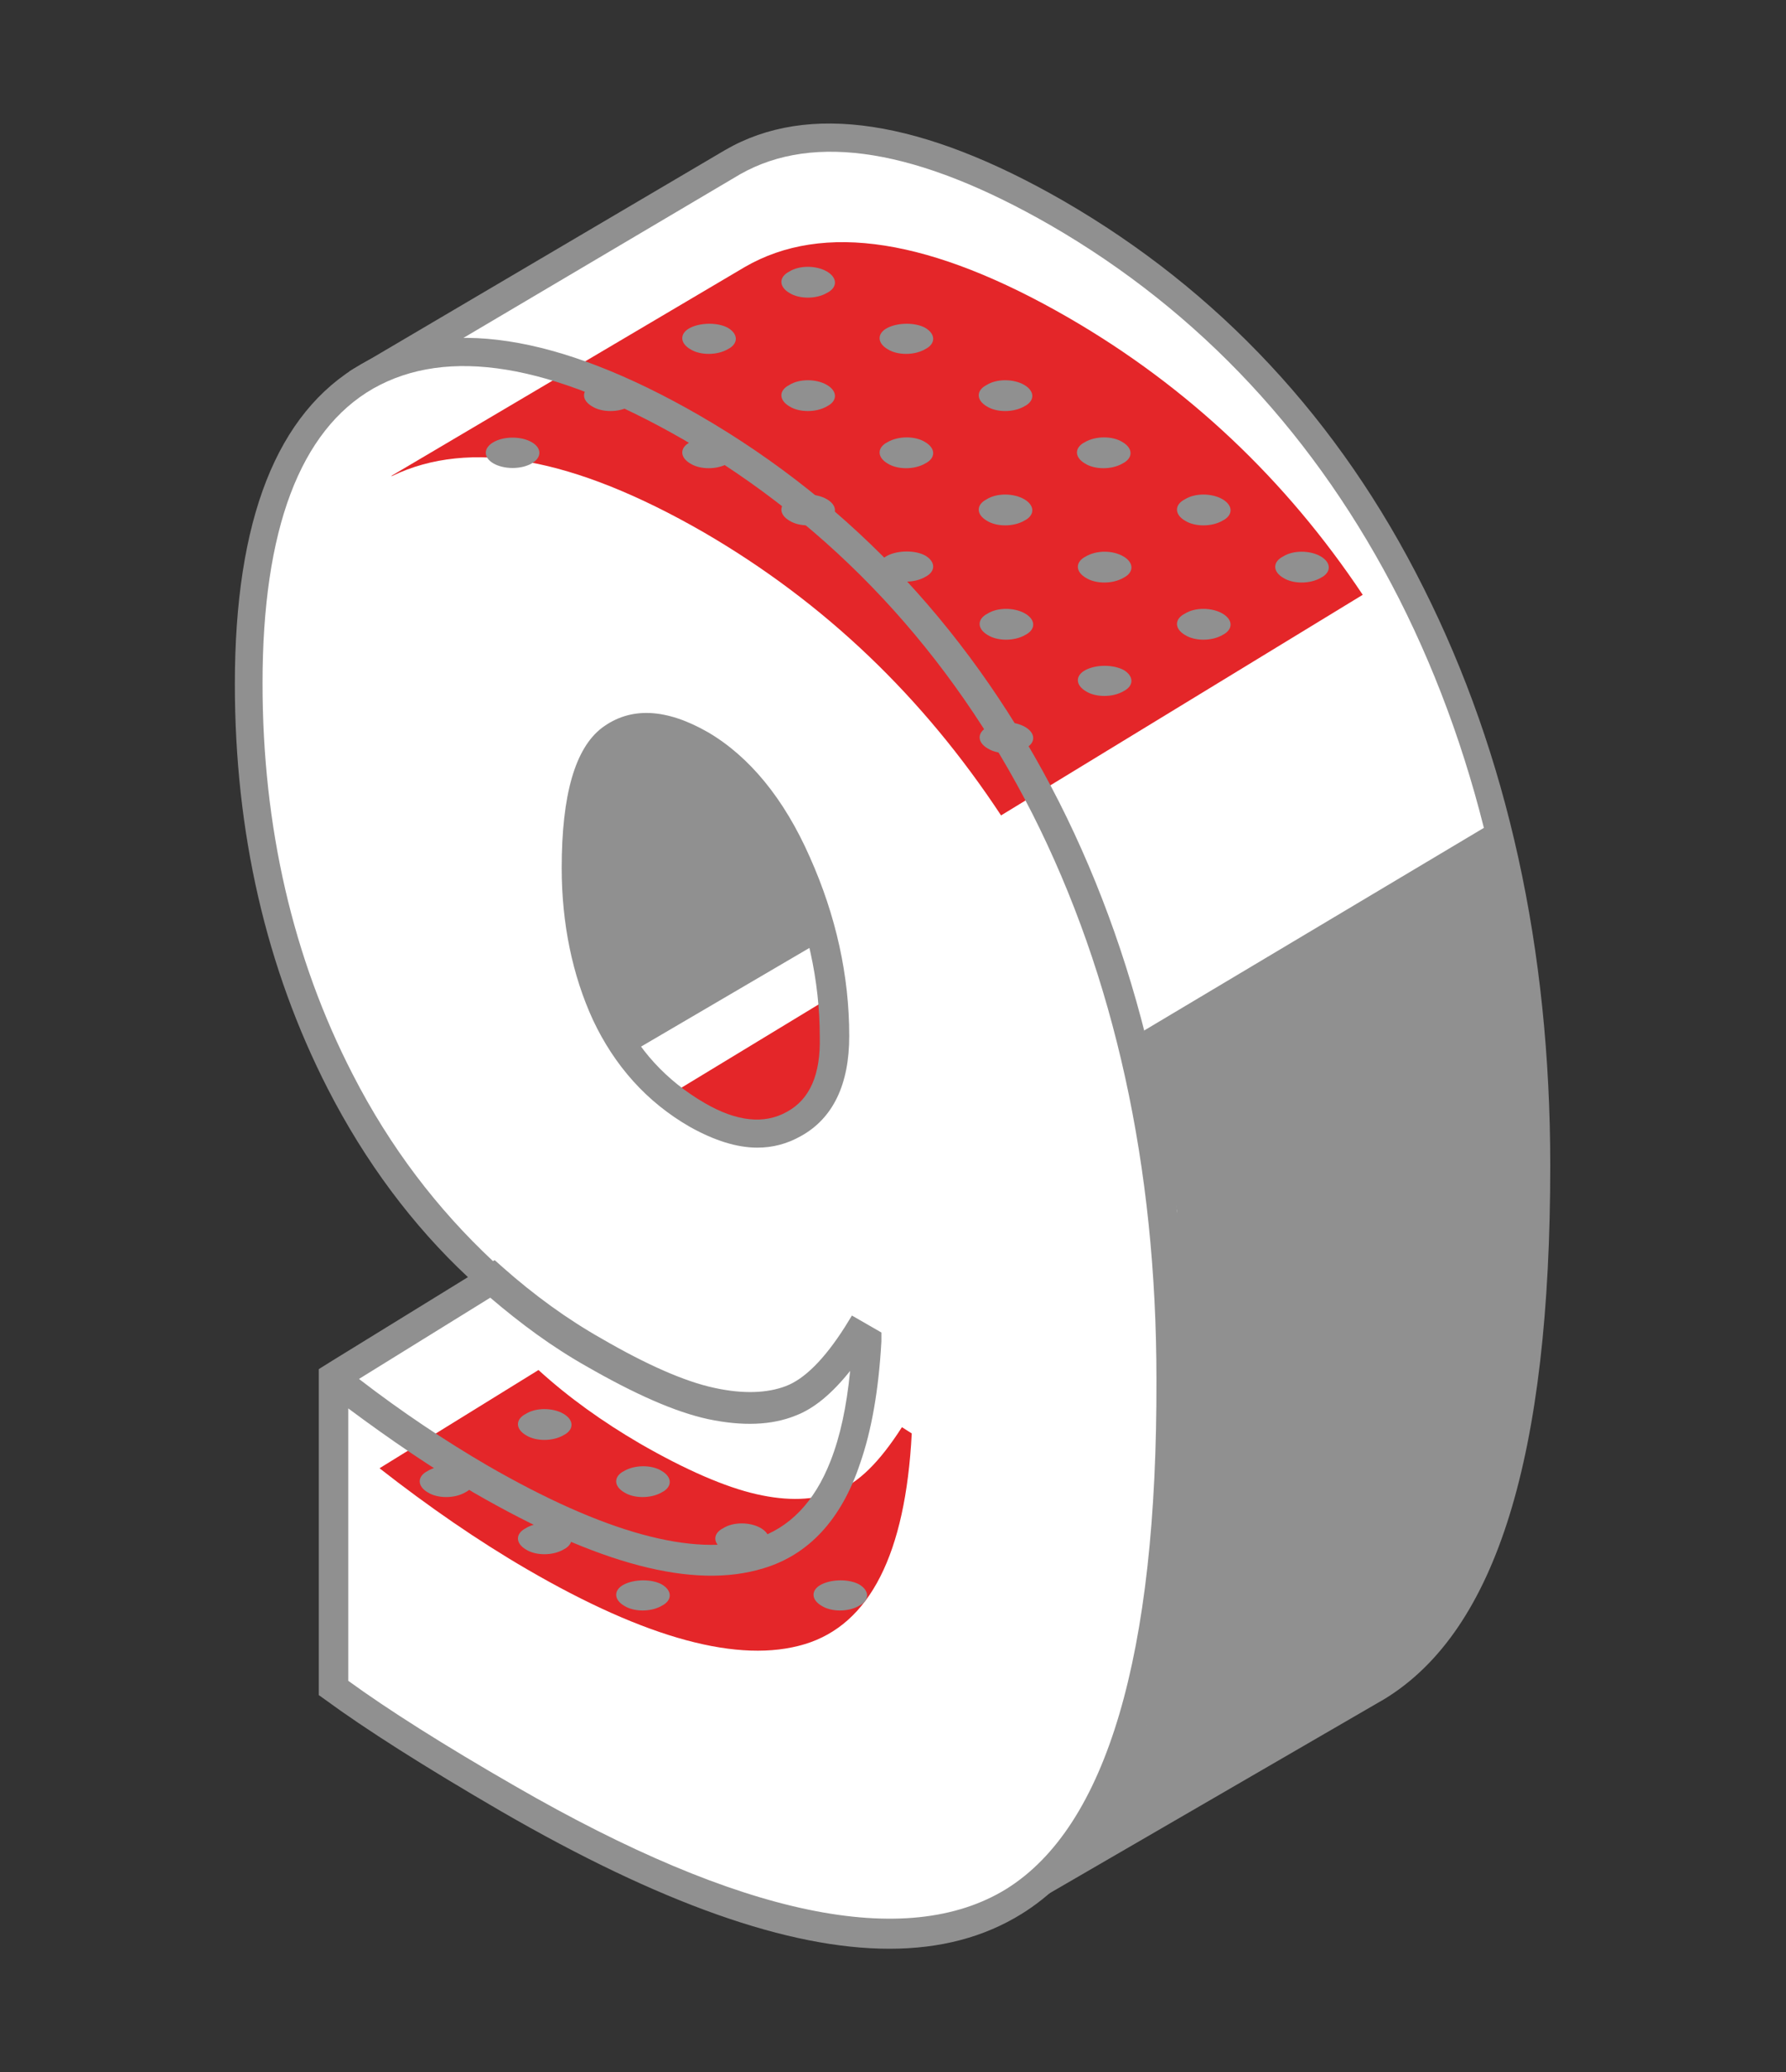 <?xml version="1.0" encoding="utf-8"?>
<!-- Generator: Adobe Illustrator 24.1.2, SVG Export Plug-In . SVG Version: 6.00 Build 0)  -->
<svg version="1.1" id="Layer_1" xmlns="http://www.w3.org/2000/svg" xmlns:xlink="http://www.w3.org/1999/xlink" x="0px" y="0px"
	 viewBox="0 0 200 232" enable-background="new 0 0 200 232" xml:space="preserve">
<rect x="0" y="0" width="200" height="232" fill="#333333" stroke="none"/>
<g id="XMLID_1660_">
	<g id="_x39_">
		<g id="XMLID_2310_">
			<path id="XMLID_3007_" fill="#FFFFFF" d="M154.4,188.9c11.8-7.3,17.7-26.8,17.7-58.4c0-24.2-4.7-45.5-14.1-64
				c-9.4-18.5-22.6-32.7-39.7-42.6C103,15,90.9,13.1,82,18.2L42.4,41.5l26.5,14.1l-8.5,68.3l62.8,36.3l-9.7,52.3L154.4,188.9z"/>
			<path id="XMLID_2758_" fill="#E42629" d="M75.3,122.4l17.3-10.5l0.8,6.9l-5.1,7c0,0-6.9,0.7-7.3,0.5
				C80.7,126.2,75.3,122.4,75.3,122.4z"/>
			<path id="XMLID_3008_" fill="#909090" d="M111.3,215.6l10.3-55.5l-5-58.6L67.9,56.9L39.1,41.6l42.1-24.8
				c9.3-5.4,22.1-3.4,37.9,5.7c17.3,10,30.9,24.5,40.3,43.3c9.4,18.7,14.2,40.4,14.2,64.7c0,32.5-6,52-18.5,59.7l0,0L111.3,215.6z
				 M45.7,41.5L70,54.4l49.7,45.6l5.2,60.3l0,0.2l-9,48.8l37.8-21.9c11.2-7,16.9-26.2,16.9-57c0-23.8-4.7-45.1-13.9-63.3
				c-9.2-18.1-22.3-32.2-39.1-41.9c-14.8-8.5-26.4-10.4-34.7-5.7L45.7,41.5z"/>
			<path id="XMLID_2584_" fill="#FFFFFF" d="M85.2,173.9c7.3-2.2,11.3-10.1,12-23.6l-1.2-0.7c-2.5,3.9-4.9,6.3-7.4,7.2
				c-2.4,1-5.4,1-8.9,0.3c-3.5-0.8-7.9-2.7-13.1-5.7c-4.1-2.4-7.9-5.1-11.3-8.2l-17.8,11c5.5,4.3,11,8.1,16.5,11.3
				C67.4,173.3,77.9,176.1,85.2,173.9z"/>
			<path id="XMLID_2997_" fill="#FFFFFF" d="M131.2,154.5c0,31.6-5.9,51-17.7,58.4c-11.8,7.3-30.7,3.5-56.6-11.5
				c-8.5-4.9-15.1-9.1-19.5-12.4v-34.6c5.5,4.3,11,8.1,16.5,11.3c13.5,7.8,23.9,10.6,31.3,8.4c7.3-2.2,11.3-10.1,12-23.6l-1.2-0.7
				c-2.5,3.9-4.9,6.3-7.4,7.2c-2.4,1-5.4,1.1-8.9,0.3c-3.5-0.8-7.9-2.7-13.1-5.7c-12.1-7-21.6-17.1-28.4-30.4
				c-6.8-13.3-10.2-28.1-10.2-44.6c0-17.9,4.4-29.4,13.2-34.4c8.8-5.1,20.9-3.2,36.3,5.7c17.1,9.9,30.3,24.1,39.7,42.6
				C126.5,109,131.2,130.4,131.2,154.5z M78.5,83.4c-4.1-2.4-7.5-2.6-10.1-0.6c-2.6,2-3.9,6.8-3.9,14.4c0,6,1.1,11.5,3.4,16.3
				c2.2,4.9,5.6,8.6,10.2,11.3c4.1,2.4,7.7,2.7,10.8,1.1c3.1-1.7,4.6-5,4.6-9.8c0-6.6-1.4-13-4.3-19.4
				C86.4,90.4,82.8,85.9,78.5,83.4z"/>
			<path id="XMLID_3000_" fill="#E42629" d="M90.1,184.1c7.3-2.2,11.3-10.1,12-23.6l-1.1-0.7c-2.5,3.9-4.9,6.3-7.4,7.2
				c-2.4,1-5.4,1.1-8.9,0.3c-3.5-0.8-7.9-2.7-13.1-5.7c-4.1-2.4-7.9-5.1-11.3-8.2l-17.8,11c5.5,4.3,11,8.1,16.5,11.3
				C72.4,183.5,82.8,186.3,90.1,184.1z"/>
			<polygon id="XMLID_2607_" fill="#909090" points="70.4,118 91.9,105.4 86.3,89.5 73.2,81.5 66.7,84 64.5,95.4 67.9,113.6 			"/>
			<path id="XMLID_2583_" fill="#E42629" d="M112.1,91.3l40.5-24.7c-8.6-12.9-19.6-23.3-32.9-31c-15.4-8.9-27.5-10.8-36.3-5.7
				L43.8,53.3l0.1,0c8.7-4.2,20.3-2.1,34.9,6.3C92.4,67.5,103.4,78.1,112.1,91.3z"/>
			<g id="XMLID_2600_">
				<path id="XMLID_2766_" fill="#909090" d="M79.3,82c-4.7-2.7-8.7-2.9-11.9-0.5c-3,2.3-4.5,7.5-4.5,15.7c0,6.2,1.2,12,3.5,17
					c2.4,5.1,6,9.2,10.9,12c2.7,1.5,5.2,2.3,7.5,2.3c1.7,0,3.3-0.4,4.9-1.3c3.6-2,5.4-5.8,5.4-11.2c0-6.8-1.5-13.5-4.4-20
					C87.8,89.4,83.9,84.7,79.3,82z M88.1,124.5c-2.5,1.4-5.6,1.1-9.2-1c-4.3-2.5-7.5-6-9.6-10.5c-2.1-4.6-3.2-9.9-3.2-15.7
					c0-8.8,1.8-12,3.2-13.2c0.9-0.7,1.9-1,3-1c1.5,0,3.3,0.6,5.3,1.8c4,2.3,7.4,6.5,10.1,12.5c2.7,6.1,4.1,12.4,4.1,18.7
					C91.9,120.3,90.7,123.1,88.1,124.5z"/>
				<path id="XMLID_3030_" fill="#909090" d="M118.6,89.8c-9.5-18.7-23-33.3-40.3-43.3c-15.8-9.1-28.6-11.1-37.9-5.7
					C31,46.2,26.3,58.2,26.3,76.6c0,16.6,3.5,31.8,10.4,45.3c4.2,8.2,9.5,15.3,15.7,21.1l-15.1,9.3l-1.6,1v1.6v34.9l0.7,0.5
					c4.5,3.3,11.1,7.5,19.7,12.5c17.8,10.3,32.2,15.4,43.5,15.4c5.7,0,10.6-1.3,14.8-3.9c12.4-7.7,18.5-27.3,18.5-59.7
					C132.8,130.2,128,108.4,118.6,89.8z M54.9,145.3c3.4,2.9,6.9,5.5,10.8,7.7c5.4,3.1,9.9,5.1,13.6,5.9c3.8,0.8,7.1,0.7,9.8-0.4
					c2.1-0.8,4.1-2.5,6.1-5c-0.4,4-1.1,7.3-2.2,10.1c-1.8,4.6-4.6,7.5-8.4,8.7c-6.9,2.1-17-0.7-30-8.2c-4.8-2.8-9.6-6-14.4-9.7
					L54.9,145.3z M112.7,211.5c-11.2,6.9-29.7,3.1-55-11.5c-8-4.6-14.3-8.6-18.7-11.8v-30.5c4.7,3.5,9.4,6.7,14,9.4
					c14,8.1,24.7,10.9,32.5,8.5c5-1.5,8.7-5.4,10.8-11.7c1.3-3.7,2.1-8.3,2.4-13.7l0-1l-3.3-1.9l-0.8,1.3c-2.3,3.6-4.5,5.8-6.6,6.6
					c-2.1,0.8-4.8,0.9-8,0.2c-3.3-0.7-7.6-2.6-12.6-5.5c-3.9-2.2-7.6-4.9-11.1-8l-0.9-0.8l-0.2,0.1c-6.2-5.8-11.5-12.7-15.7-20.9
					c-6.7-13-10.1-27.7-10.1-43.8c0-17.2,4.2-28.3,12.4-33c8.3-4.7,19.9-2.8,34.7,5.7c16.7,9.7,29.9,23.8,39.1,41.9
					c9.2,18.2,13.9,39.5,13.9,63.3C129.6,185.4,123.9,204.5,112.7,211.5z"/>
			</g>
			<polygon id="XMLID_2267_" fill="#909090" points="128.1,115.4 167.5,91.9 172.9,125.4 170.5,163.2 162.8,180.1 154.4,188.9 
				119.8,207.3 128.4,193.2 131.2,169.1 131.8,135.6 			"/>
		</g>
	</g>
	<g id="XMLID_2088_">
		<g id="XMLID_1733_">
			<path id="XMLID_1732_" fill="#909090" d="M114.8,81.4c1.2,0.7,1.2,1.8,0,2.4c-1.2,0.7-3.1,0.7-4.2,0c-1.2-0.7-1.2-1.8,0-2.4
				C111.7,80.7,113.6,80.7,114.8,81.4z"/>
			<path id="XMLID_1731_" fill="#909090" d="M125.8,75c1.2,0.7,1.2,1.8,0,2.4c-1.2,0.7-3.1,0.7-4.2,0c-1.2-0.7-1.2-1.8,0-2.4
				C122.8,74.4,124.6,74.4,125.8,75z"/>
			<path id="XMLID_1730_" fill="#909090" d="M136.9,68.7c1.2,0.7,1.2,1.8,0,2.4c-1.2,0.7-3.1,0.7-4.2,0c-1.2-0.7-1.2-1.8,0-2.4
				C133.8,68,135.7,68,136.9,68.7z"/>
			<path id="XMLID_1729_" fill="#909090" d="M147.9,62.3c1.2,0.7,1.2,1.8,0,2.4c-1.2,0.7-3.1,0.7-4.2,0c-1.2-0.7-1.2-1.8,0-2.4
				C144.8,61.6,146.7,61.6,147.9,62.3z"/>
			<path id="XMLID_1728_" fill="#909090" d="M114.8,68.7c1.2,0.7,1.2,1.8,0,2.4c-1.2,0.7-3.1,0.7-4.2,0c-1.2-0.7-1.2-1.8,0-2.4
				C111.7,68,113.6,68,114.8,68.7z"/>
			<path id="XMLID_1727_" fill="#909090" d="M125.8,62.3c1.2,0.7,1.2,1.8,0,2.4c-1.2,0.7-3.1,0.7-4.2,0c-1.2-0.7-1.2-1.8,0-2.4
				C122.8,61.6,124.6,61.6,125.8,62.3z"/>
			<path id="XMLID_1726_" fill="#909090" d="M136.9,55.9c1.2,0.7,1.2,1.8,0,2.4c-1.2,0.7-3.1,0.7-4.2,0c-1.2-0.7-1.2-1.8,0-2.4
				C133.8,55.2,135.7,55.2,136.9,55.9z"/>
			<path id="XMLID_1725_" fill="#909090" d="M103.6,62.2c1.2,0.7,1.2,1.8,0,2.4c-1.2,0.7-3.1,0.7-4.2,0c-1.2-0.7-1.2-1.8,0-2.4
				C100.6,61.6,102.5,61.6,103.6,62.2z"/>
			<path id="XMLID_1724_" fill="#909090" d="M114.7,55.9c1.2,0.7,1.2,1.8,0,2.4c-1.2,0.7-3.1,0.7-4.2,0c-1.2-0.7-1.2-1.8,0-2.4
				C111.6,55.2,113.5,55.2,114.7,55.9z"/>
			<path id="XMLID_1723_" fill="#909090" d="M125.7,49.5c1.2,0.7,1.2,1.8,0,2.4c-1.2,0.7-3.1,0.7-4.2,0c-1.2-0.7-1.2-1.8,0-2.4
				C122.7,48.8,124.6,48.8,125.7,49.5z"/>
			<path id="XMLID_1722_" fill="#909090" d="M92.6,55.9c1.2,0.7,1.2,1.8,0,2.4c-1.2,0.7-3.1,0.7-4.2,0c-1.2-0.7-1.2-1.8,0-2.4
				C89.5,55.2,91.4,55.2,92.6,55.9z"/>
			<path id="XMLID_1721_" fill="#909090" d="M103.6,49.5c1.2,0.7,1.2,1.8,0,2.4c-1.2,0.7-3.1,0.7-4.2,0c-1.2-0.7-1.2-1.8,0-2.4
				C100.6,48.8,102.5,48.8,103.6,49.5z"/>
			<path id="XMLID_1720_" fill="#909090" d="M114.7,43.1c1.2,0.7,1.2,1.8,0,2.4c-1.2,0.7-3.1,0.7-4.2,0c-1.2-0.7-1.2-1.8,0-2.4
				C111.6,42.4,113.5,42.4,114.7,43.1z"/>
			<path id="XMLID_1719_" fill="#909090" d="M81.5,49.5c1.2,0.7,1.2,1.8,0,2.4c-1.2,0.7-3.1,0.7-4.2,0c-1.2-0.7-1.2-1.8,0-2.4
				C78.5,48.8,80.4,48.8,81.5,49.5z"/>
			<path id="XMLID_1718_" fill="#909090" d="M92.6,43.1c1.2,0.7,1.2,1.8,0,2.4c-1.2,0.7-3.1,0.7-4.2,0c-1.2-0.7-1.2-1.8,0-2.4
				C89.5,42.4,91.4,42.4,92.6,43.1z"/>
			<path id="XMLID_1717_" fill="#909090" d="M103.6,36.7c1.2,0.7,1.2,1.8,0,2.4c-1.2,0.7-3.1,0.7-4.2,0c-1.2-0.7-1.2-1.8,0-2.4
				C100.6,36.1,102.5,36.1,103.6,36.7z"/>
			<ellipse id="XMLID_1716_" fill="#909090" cx="57.4" cy="50.7" rx="3" ry="1.7"/>
			<path id="XMLID_1715_" fill="#909090" d="M70.5,43.1c1.2,0.7,1.2,1.8,0,2.4c-1.2,0.7-3.1,0.7-4.2,0c-1.2-0.7-1.2-1.8,0-2.4
				C67.4,42.4,69.3,42.4,70.5,43.1z"/>
			<path id="XMLID_1714_" fill="#909090" d="M81.5,36.7c1.2,0.7,1.2,1.8,0,2.4c-1.2,0.7-3.1,0.7-4.2,0c-1.2-0.7-1.2-1.8,0-2.4
				C78.5,36.1,80.4,36.1,81.5,36.7z"/>
			<path id="XMLID_1713_" fill="#909090" d="M92.6,30.4c1.2,0.7,1.2,1.8,0,2.4c-1.2,0.7-3.1,0.7-4.2,0c-1.2-0.7-1.2-1.8,0-2.4
				C89.5,29.7,91.4,29.7,92.6,30.4z"/>
		</g>
		<g id="XMLID_1741_">
			<path id="XMLID_1740_" fill="#909090" d="M96.2,177.4c1.2,0.7,1.2,1.8,0,2.4c-1.2,0.7-3.1,0.7-4.2,0c-1.2-0.7-1.2-1.8,0-2.4
				C93.2,176.8,95.1,176.8,96.2,177.4z"/>
			<path id="XMLID_1739_" fill="#909090" d="M74.1,177.4c1.2,0.7,1.2,1.8,0,2.4c-1.2,0.7-3.1,0.7-4.2,0c-1.2-0.7-1.2-1.8,0-2.4
				C71.1,176.8,73,176.8,74.1,177.4z"/>
			<path id="XMLID_1738_" fill="#909090" d="M85.2,171.1c1.2,0.7,1.2,1.8,0,2.4c-1.2,0.7-3.1,0.7-4.2,0c-1.2-0.7-1.2-1.8,0-2.4
				C82.1,170.4,84,170.4,85.2,171.1z"/>
			<path id="XMLID_1737_" fill="#909090" d="M63.1,171.1c1.2,0.7,1.2,1.8,0,2.4c-1.2,0.7-3.1,0.7-4.2,0c-1.2-0.7-1.2-1.8,0-2.4
				C60,170.4,61.9,170.4,63.1,171.1z"/>
			<path id="XMLID_1736_" fill="#909090" d="M74.1,164.7c1.2,0.7,1.2,1.8,0,2.4c-1.2,0.7-3.1,0.7-4.2,0c-1.2-0.7-1.2-1.8,0-2.4
				C71.1,164,73,164,74.1,164.7z"/>
			<path id="XMLID_1735_" fill="#909090" d="M52.1,164.7c1.2,0.7,1.2,1.8,0,2.4c-1.2,0.7-3.1,0.7-4.2,0c-1.2-0.7-1.2-1.8,0-2.4
				C49,164,50.9,164,52.1,164.7z"/>
			<path id="XMLID_1734_" fill="#909090" d="M63.1,158.3c1.2,0.7,1.2,1.8,0,2.4c-1.2,0.7-3.1,0.7-4.2,0c-1.2-0.7-1.2-1.8,0-2.4
				C60,157.6,61.9,157.6,63.1,158.3z"/>
		</g>
	</g>
</g>
</svg>
